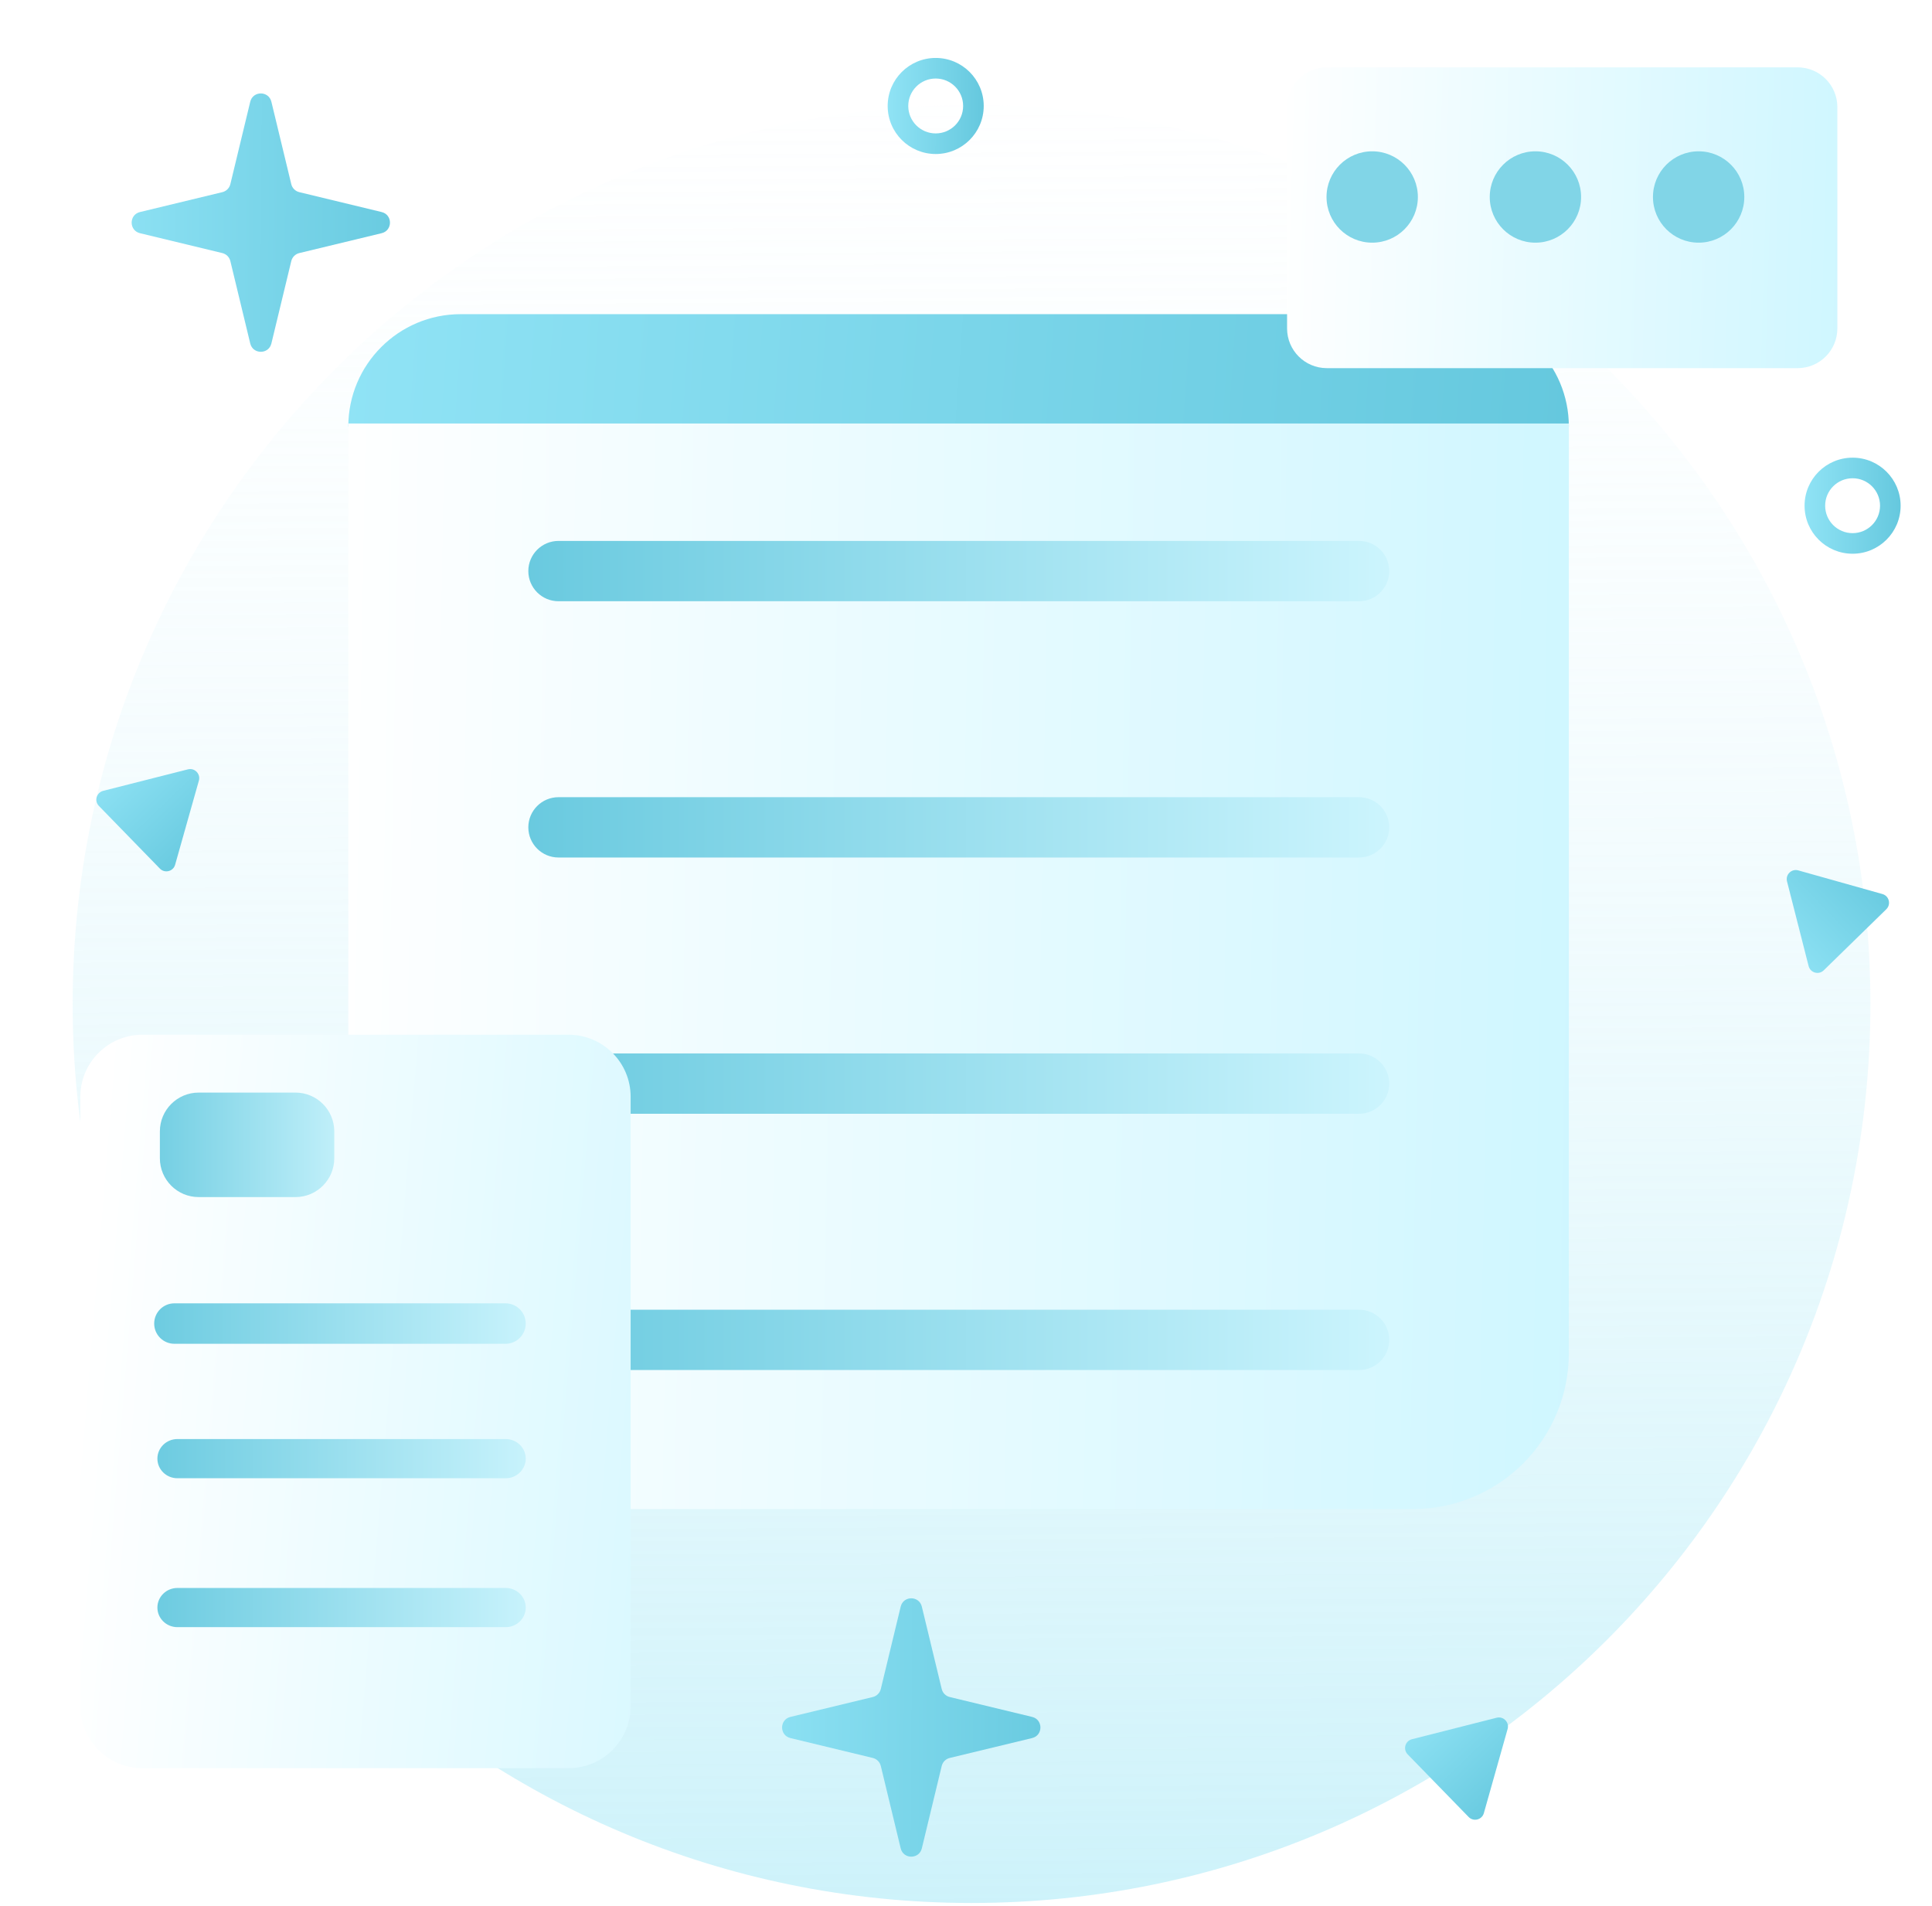 <svg width="373" height="368" viewBox="0 0 373 368" fill="none" xmlns="http://www.w3.org/2000/svg">
<path d="M187.568 367.346C283.412 367.346 361.11 289.649 361.11 193.804C361.11 97.96 283.412 20.262 187.568 20.262C91.723 20.262 14.026 97.96 14.026 193.804C14.026 289.649 91.723 367.346 187.568 367.346Z" fill="url(#paint0_linear_595_23892)"/>
<path d="M281.192 60.645H88.944C76.961 60.645 67.247 70.359 67.247 82.342H302.889C302.889 70.359 293.175 60.645 281.192 60.645Z" fill="url(#paint1_linear_595_23892)"/>
<path d="M67.247 81.749H302.889V261.219C302.889 269.198 299.72 276.85 294.077 282.493C288.435 288.135 280.783 291.305 272.803 291.305H97.333C89.354 291.305 81.701 288.135 76.059 282.493C70.417 276.85 67.247 269.198 67.247 261.219V81.749Z" fill="url(#paint2_linear_595_23892)"/>
<path d="M262.384 104.417H107.829C104.61 104.417 102.001 107.024 102.001 110.239C102.001 113.454 104.61 116.061 107.829 116.061H262.384C265.603 116.061 268.212 113.454 268.212 110.239C268.212 107.024 265.603 104.417 262.384 104.417Z" fill="url(#paint3_linear_595_23892)"/>
<path d="M262.384 153.885H107.829C104.61 153.885 102.001 156.492 102.001 159.707C102.001 162.922 104.61 165.529 107.829 165.529H262.384C265.603 165.529 268.212 162.922 268.212 159.707C268.212 156.492 265.603 153.885 262.384 153.885Z" fill="url(#paint4_linear_595_23892)"/>
<path d="M262.384 203.354H107.829C104.61 203.354 102.001 205.96 102.001 209.175C102.001 212.39 104.61 214.997 107.829 214.997H262.384C265.603 214.997 268.212 212.39 268.212 209.175C268.212 205.96 265.603 203.354 262.384 203.354Z" fill="url(#paint5_linear_595_23892)"/>
<path d="M262.384 252.822H107.829C104.61 252.822 102.001 255.428 102.001 258.643C102.001 261.859 104.61 264.465 107.829 264.465H262.384C265.603 264.465 268.212 261.859 268.212 258.643C268.212 255.428 265.603 252.822 262.384 252.822Z" fill="url(#paint6_linear_595_23892)"/>
<g filter="url(#filter0_d_595_23892)">
<path d="M106.782 192.744H24.484C17.872 192.744 12.513 198.103 12.513 204.715V322.347C12.513 328.958 17.872 334.318 24.484 334.318H106.782C113.394 334.318 118.754 328.958 118.754 322.347V204.715C118.754 198.103 113.394 192.744 106.782 192.744Z" fill="url(#paint7_linear_595_23892)"/>
</g>
<g filter="url(#filter1_d_595_23892)">
<path d="M341.059 9H250.158C245.922 9 242.488 12.434 242.488 16.67V59.396C242.488 63.632 245.922 67.065 250.158 67.065H341.059C345.295 67.065 348.729 63.632 348.729 59.396V16.67C348.729 12.434 345.295 9 341.059 9Z" fill="url(#paint8_linear_595_23892)"/>
</g>
<path d="M97.599 251.591H33.668C31.515 251.591 29.77 253.336 29.77 255.489V255.501C29.77 257.654 31.515 259.399 33.668 259.399H97.599C99.752 259.399 101.497 257.654 101.497 255.501V255.489C101.497 253.336 99.752 251.591 97.599 251.591Z" fill="url(#paint9_linear_595_23892)"/>
<path d="M97.635 306.535H34.253C32.119 306.535 30.389 308.226 30.389 310.312V310.324C30.389 312.409 32.119 314.1 34.253 314.1H97.635C99.769 314.1 101.499 312.409 101.499 310.324V310.312C101.499 308.226 99.769 306.535 97.635 306.535Z" fill="url(#paint10_linear_595_23892)"/>
<path d="M97.635 277.789H34.253C32.119 277.789 30.389 279.479 30.389 281.565V281.577C30.389 283.663 32.119 285.354 34.253 285.354H97.635C99.769 285.354 101.499 283.663 101.499 281.577V281.565C101.499 279.479 99.769 277.789 97.635 277.789Z" fill="url(#paint11_linear_595_23892)"/>
<path d="M57.043 210.909H38.361C34.222 210.909 30.867 214.263 30.867 218.402V223.586C30.867 227.725 34.222 231.08 38.361 231.08H57.043C61.181 231.08 64.536 227.725 64.536 223.586V218.402C64.536 214.263 61.181 210.909 57.043 210.909Z" fill="url(#paint12_linear_595_23892)"/>
<path d="M264.922 46.844C269.792 46.844 273.74 42.897 273.74 38.027C273.74 33.157 269.792 29.209 264.922 29.209C260.053 29.209 256.105 33.157 256.105 38.027C256.105 42.897 260.053 46.844 264.922 46.844Z" fill="#81D5E7"/>
<path d="M296.434 46.844C301.303 46.844 305.251 42.897 305.251 38.027C305.251 33.157 301.303 29.209 296.434 29.209C291.564 29.209 287.616 33.157 287.616 38.027C287.616 42.897 291.564 46.844 296.434 46.844Z" fill="#81D5E7"/>
<path d="M327.945 46.844C332.815 46.844 336.763 42.897 336.763 38.027C336.763 33.157 332.815 29.209 327.945 29.209C323.075 29.209 319.127 33.157 319.127 38.027C319.127 42.897 323.075 46.844 327.945 46.844Z" fill="#81D5E7"/>
<path d="M173.889 310.14C174.407 307.996 177.457 307.996 177.974 310.14L181.812 326.038C181.997 326.804 182.595 327.403 183.361 327.588L199.26 331.425C201.404 331.943 201.404 334.993 199.26 335.51L183.361 339.348C182.595 339.533 181.997 340.131 181.812 340.897L177.974 356.796C177.457 358.94 174.407 358.94 173.889 356.796L170.052 340.897C169.867 340.131 169.269 339.533 168.502 339.348L152.604 335.51C150.46 334.993 150.46 331.943 152.604 331.425L168.502 327.588C169.269 327.403 169.867 326.804 170.052 326.038L173.889 310.14Z" fill="url(#paint13_linear_595_23892)"/>
<path d="M48.311 19.645C48.829 17.501 51.878 17.501 52.396 19.645L56.234 35.544C56.419 36.31 57.017 36.908 57.783 37.093L73.681 40.931C75.825 41.448 75.825 44.498 73.681 45.016L57.783 48.853C57.017 49.038 56.419 49.636 56.234 50.403L52.396 66.301C51.878 68.445 48.829 68.445 48.311 66.301L44.473 50.403C44.288 49.636 43.69 49.038 42.924 48.853L27.026 45.016C24.882 44.498 24.882 41.448 27.026 40.931L42.924 37.093C43.69 36.908 44.288 36.31 44.473 35.544L48.311 19.645Z" fill="url(#paint14_linear_595_23892)"/>
<path fill-rule="evenodd" clip-rule="evenodd" d="M180.649 25.754C183.575 25.754 185.947 23.382 185.947 20.456C185.947 17.53 183.575 15.158 180.649 15.158C177.723 15.158 175.351 17.53 175.351 20.456C175.351 23.382 177.723 25.754 180.649 25.754ZM180.649 29.728C185.769 29.728 189.921 25.577 189.921 20.456C189.921 15.336 185.769 11.185 180.649 11.185C175.528 11.185 171.377 15.336 171.377 20.456C171.377 25.577 175.528 29.728 180.649 29.728Z" fill="url(#paint15_linear_595_23892)"/>
<path d="M345.008 170.135C344.675 168.829 345.881 167.652 347.179 168.016L363.426 172.582C364.723 172.947 365.139 174.579 364.175 175.521L352.097 187.308C351.133 188.249 349.511 187.794 349.178 186.488L345.008 170.135Z" fill="url(#paint16_linear_595_23892)"/>
<path d="M36.281 148.512C37.588 148.181 38.763 149.388 38.397 150.685L33.81 166.926C33.444 168.223 31.811 168.637 30.87 167.672L19.099 155.579C18.158 154.613 18.616 152.992 19.923 152.661L36.281 148.512Z" fill="url(#paint17_linear_595_23892)"/>
<path d="M288.951 331.584C290.257 331.253 291.433 332.46 291.066 333.757L286.48 349.998C286.113 351.296 284.48 351.71 283.54 350.744L271.768 338.651C270.828 337.685 271.286 336.064 272.592 335.733L288.951 331.584Z" fill="url(#paint18_linear_595_23892)"/>
<path fill-rule="evenodd" clip-rule="evenodd" d="M357.669 102.917C360.595 102.917 362.967 100.545 362.967 97.619C362.967 94.693 360.595 92.321 357.669 92.321C354.743 92.321 352.371 94.693 352.371 97.619C352.371 100.545 354.743 102.917 357.669 102.917ZM357.669 106.89C362.789 106.89 366.941 102.739 366.941 97.619C366.941 92.498 362.789 88.347 357.669 88.347C352.548 88.347 348.397 92.498 348.397 97.619C348.397 102.739 352.548 106.89 357.669 106.89Z" fill="url(#paint19_linear_595_23892)"/>
<defs>
<filter id="filter0_d_595_23892" x="0.513" y="184.744" width="136.241" height="171.575" filterUnits="userSpaceOnUse" color-interpolation-filters="sRGB">
<feFlood flood-opacity="0" result="BackgroundImageFix"/>
<feColorMatrix in="SourceAlpha" type="matrix" values="0 0 0 0 0 0 0 0 0 0 0 0 0 0 0 0 0 0 127 0" result="hardAlpha"/>
<feOffset dx="3" dy="7"/>
<feGaussianBlur stdDeviation="7.5"/>
<feComposite in2="hardAlpha" operator="out"/>
<feColorMatrix type="matrix" values="0 0 0 0 0.105 0 0 0 0 0.466 0 0 0 0 0.546 0 0 0 0.15 0"/>
<feBlend mode="normal" in2="BackgroundImageFix" result="effect1_dropShadow_595_23892"/>
<feBlend mode="normal" in="SourceGraphic" in2="effect1_dropShadow_595_23892" result="shape"/>
</filter>
<filter id="filter1_d_595_23892" x="235.488" y="0" width="132.241" height="84.065" filterUnits="userSpaceOnUse" color-interpolation-filters="sRGB">
<feFlood flood-opacity="0" result="BackgroundImageFix"/>
<feColorMatrix in="SourceAlpha" type="matrix" values="0 0 0 0 0 0 0 0 0 0 0 0 0 0 0 0 0 0 127 0" result="hardAlpha"/>
<feOffset dx="6" dy="4"/>
<feGaussianBlur stdDeviation="6.5"/>
<feComposite in2="hardAlpha" operator="out"/>
<feColorMatrix type="matrix" values="0 0 0 0 0.105 0 0 0 0 0.466 0 0 0 0 0.546 0 0 0 0.09 0"/>
<feBlend mode="normal" in2="BackgroundImageFix" result="effect1_dropShadow_595_23892"/>
<feBlend mode="normal" in="SourceGraphic" in2="effect1_dropShadow_595_23892" result="shape"/>
</filter>
<linearGradient id="paint0_linear_595_23892" x1="186.23" y1="-36.247" x2="189.785" y2="573.205" gradientUnits="userSpaceOnUse">
<stop stop-color="white" stop-opacity="0"/>
<stop offset="1" stop-color="#8EE2F4"/>
</linearGradient>
<linearGradient id="paint1_linear_595_23892" x1="66.98" y1="65.652" x2="303.007" y2="82.295" gradientUnits="userSpaceOnUse">
<stop stop-color="#90E3F5"/>
<stop offset="1" stop-color="#65C8DE"/>
</linearGradient>
<linearGradient id="paint2_linear_595_23892" x1="60.172" y1="238.89" x2="400.595" y2="244.942" gradientUnits="userSpaceOnUse">
<stop stop-color="white"/>
<stop offset="1" stop-color="#BCF3FF"/>
</linearGradient>
<linearGradient id="paint3_linear_595_23892" x1="94.971" y1="115.581" x2="278.043" y2="115.581" gradientUnits="userSpaceOnUse">
<stop stop-color="#65C8DE"/>
<stop offset="1" stop-color="#D2F7FF"/>
</linearGradient>
<linearGradient id="paint4_linear_595_23892" x1="94.971" y1="165.048" x2="278.043" y2="165.048" gradientUnits="userSpaceOnUse">
<stop stop-color="#65C8DE"/>
<stop offset="1" stop-color="#D2F7FF"/>
</linearGradient>
<linearGradient id="paint5_linear_595_23892" x1="94.971" y1="214.517" x2="278.043" y2="214.517" gradientUnits="userSpaceOnUse">
<stop stop-color="#65C8DE"/>
<stop offset="1" stop-color="#D2F7FF"/>
</linearGradient>
<linearGradient id="paint6_linear_595_23892" x1="94.971" y1="263.985" x2="278.043" y2="263.985" gradientUnits="userSpaceOnUse">
<stop stop-color="#65C8DE"/>
<stop offset="1" stop-color="#D2F7FF"/>
</linearGradient>
<linearGradient id="paint7_linear_595_23892" x1="9.323" y1="298.907" x2="212.951" y2="315.631" gradientUnits="userSpaceOnUse">
<stop stop-color="white"/>
<stop offset="1" stop-color="#BCF3FF"/>
</linearGradient>
<linearGradient id="paint8_linear_595_23892" x1="239.298" y1="52.542" x2="392.7" y2="56.979" gradientUnits="userSpaceOnUse">
<stop stop-color="white"/>
<stop offset="1" stop-color="#BCF3FF"/>
</linearGradient>
<linearGradient id="paint9_linear_595_23892" x1="109.821" y1="259.632" x2="23.58" y2="259.632" gradientUnits="userSpaceOnUse">
<stop stop-color="#D2F7FF"/>
<stop offset="1" stop-color="#65C8DE"/>
</linearGradient>
<linearGradient id="paint10_linear_595_23892" x1="109.752" y1="314.326" x2="24.253" y2="314.326" gradientUnits="userSpaceOnUse">
<stop stop-color="#D2F7FF"/>
<stop offset="1" stop-color="#65C8DE"/>
</linearGradient>
<linearGradient id="paint11_linear_595_23892" x1="109.752" y1="285.579" x2="24.253" y2="285.579" gradientUnits="userSpaceOnUse">
<stop stop-color="#D2F7FF"/>
<stop offset="1" stop-color="#65C8DE"/>
</linearGradient>
<linearGradient id="paint12_linear_595_23892" x1="87.883" y1="230.885" x2="26.606" y2="230.885" gradientUnits="userSpaceOnUse">
<stop offset="0.244" stop-color="#D2F7FF"/>
<stop offset="1" stop-color="#6BCBE0"/>
</linearGradient>
<linearGradient id="paint13_linear_595_23892" x1="144.071" y1="316.352" x2="208.066" y2="316.767" gradientUnits="userSpaceOnUse">
<stop stop-color="#90E3F5"/>
<stop offset="1" stop-color="#65C8DE"/>
</linearGradient>
<linearGradient id="paint14_linear_595_23892" x1="18.493" y1="25.857" x2="82.488" y2="26.273" gradientUnits="userSpaceOnUse">
<stop stop-color="#90E3F5"/>
<stop offset="1" stop-color="#65C8DE"/>
</linearGradient>
<linearGradient id="paint15_linear_595_23892" x1="171.356" y1="15.464" x2="190.021" y2="15.585" gradientUnits="userSpaceOnUse">
<stop stop-color="#90E3F5"/>
<stop offset="1" stop-color="#65C8DE"/>
</linearGradient>
<linearGradient id="paint16_linear_595_23892" x1="339.029" y1="180.843" x2="358.232" y2="162.343" gradientUnits="userSpaceOnUse">
<stop stop-color="#90E3F5"/>
<stop offset="1" stop-color="#65C8DE"/>
</linearGradient>
<linearGradient id="paint17_linear_595_23892" x1="25.58" y1="142.519" x2="44.056" y2="161.746" gradientUnits="userSpaceOnUse">
<stop stop-color="#90E3F5"/>
<stop offset="1" stop-color="#65C8DE"/>
</linearGradient>
<linearGradient id="paint18_linear_595_23892" x1="278.25" y1="325.591" x2="296.725" y2="344.818" gradientUnits="userSpaceOnUse">
<stop stop-color="#90E3F5"/>
<stop offset="1" stop-color="#65C8DE"/>
</linearGradient>
<linearGradient id="paint19_linear_595_23892" x1="348.376" y1="92.627" x2="367.041" y2="92.748" gradientUnits="userSpaceOnUse">
<stop stop-color="#90E3F5"/>
<stop offset="1" stop-color="#65C8DE"/>
</linearGradient>
</defs>
</svg>
